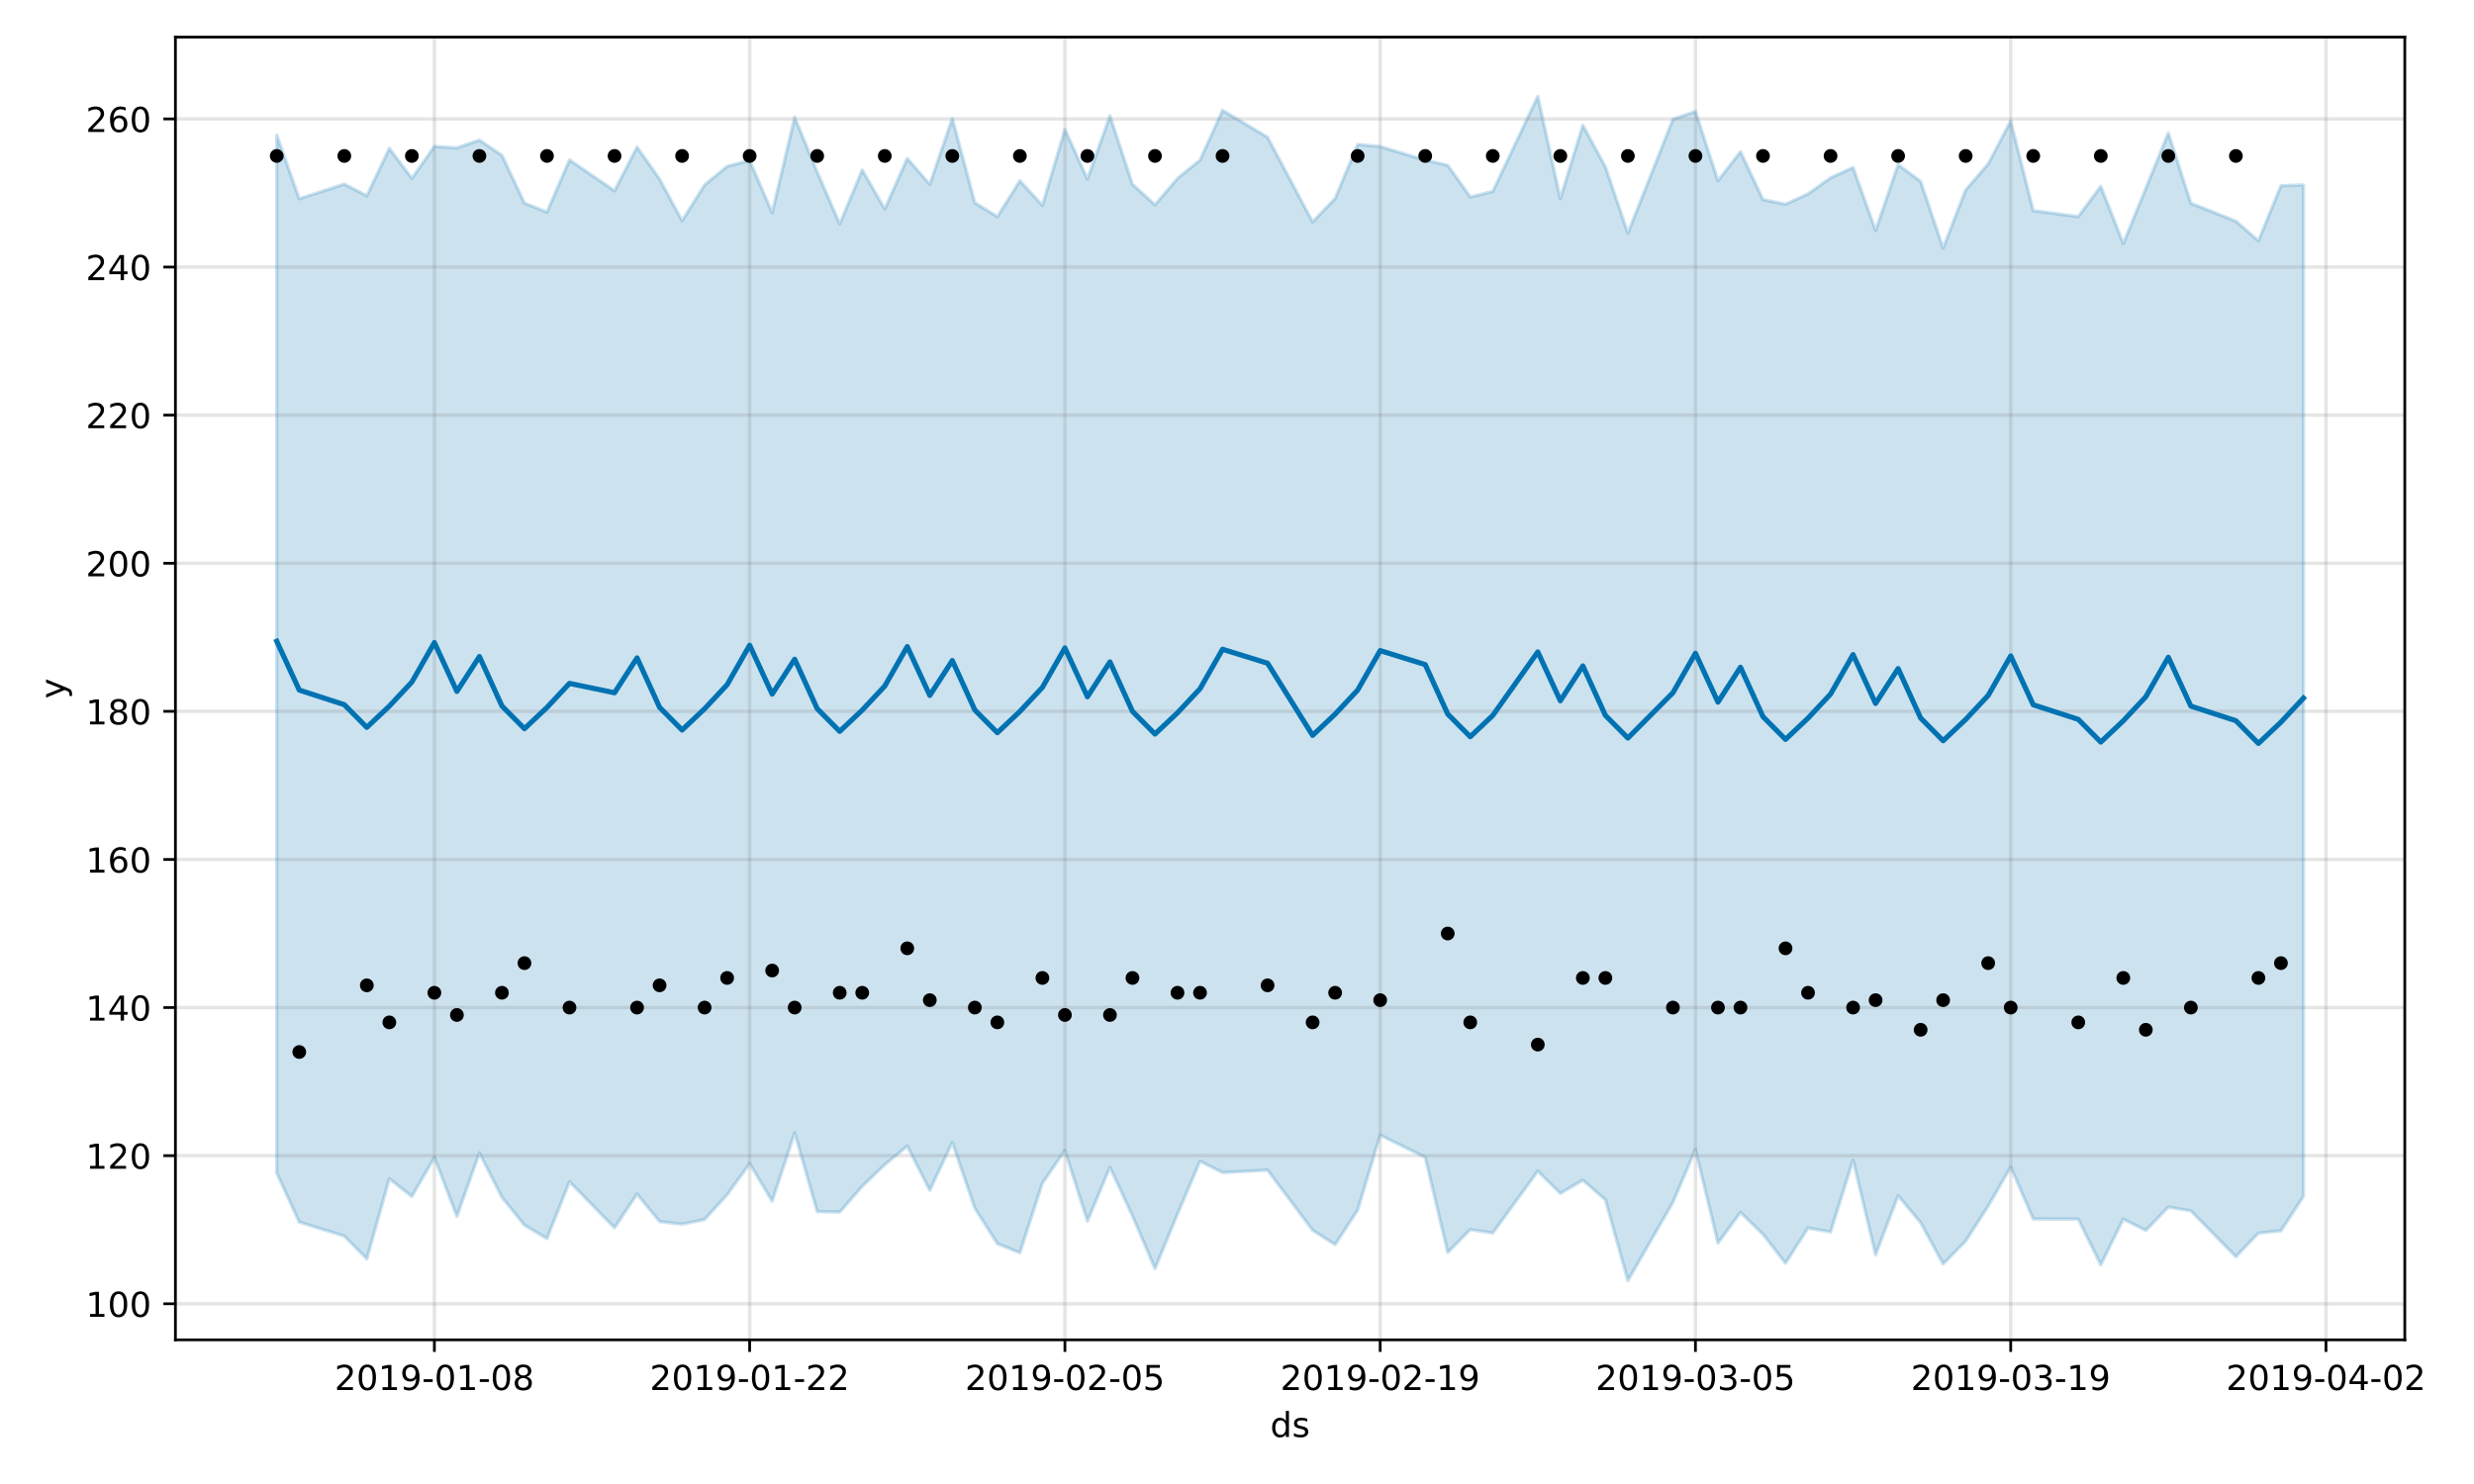 <?xml version="1.0" encoding="utf-8" standalone="no"?>
<!DOCTYPE svg PUBLIC "-//W3C//DTD SVG 1.1//EN"
  "http://www.w3.org/Graphics/SVG/1.1/DTD/svg11.dtd">
<!-- Created with matplotlib (https://matplotlib.org/) -->
<svg height="432pt" version="1.1" viewBox="0 0 720 432" width="720pt" xmlns="http://www.w3.org/2000/svg" xmlns:xlink="http://www.w3.org/1999/xlink">
 <defs>
  <style type="text/css">
*{stroke-linecap:butt;stroke-linejoin:round;}
  </style>
 </defs>
 <g id="figure_1">
  <g id="patch_1">
   <path d="M 0 432 
L 720 432 
L 720 0 
L 0 0 
z
" style="fill:#ffffff;"/>
  </g>
  <g id="axes_1">
   <g id="patch_2">
    <path d="M 51.05 390.04 
L 699.857 390.04 
L 699.857 10.8 
L 51.05 10.8 
z
" style="fill:#ffffff;"/>
   </g>
   <g id="PolyCollection_1">
    <defs>
     <path d="M 80.541 -392.677 
L 80.541 -90.523 
L 87.095 -76.234 
L 100.202 -72.169 
L 106.756 -65.533 
L 113.309 -88.845 
L 119.863 -83.702 
L 126.417 -95.043 
L 132.97 -77.908 
L 139.524 -96.37 
L 146.077 -83.457 
L 152.631 -75.366 
L 159.185 -71.438 
L 165.738 -88.004 
L 178.845 -74.573 
L 185.399 -84.407 
L 191.953 -76.399 
L 198.506 -75.62 
L 205.06 -77.005 
L 211.613 -84.208 
L 218.167 -93.267 
L 224.721 -82.348 
L 231.274 -102.21 
L 237.828 -79.298 
L 244.381 -79.146 
L 250.935 -86.657 
L 257.489 -92.959 
L 264.042 -98.365 
L 270.596 -85.497 
L 277.15 -99.421 
L 283.703 -80.294 
L 290.257 -69.95 
L 296.81 -67.299 
L 303.364 -87.553 
L 309.918 -97.097 
L 316.471 -76.518 
L 323.025 -92.188 
L 329.578 -78.034 
L 336.132 -62.701 
L 342.686 -78.557 
L 349.239 -93.97 
L 355.793 -90.666 
L 368.9 -91.362 
L 382.007 -73.866 
L 388.561 -69.697 
L 395.114 -79.731 
L 401.668 -101.567 
L 414.775 -95.101 
L 421.329 -67.398 
L 427.883 -74.049 
L 434.436 -73.069 
L 447.543 -91.07 
L 454.097 -84.591 
L 460.651 -88.44 
L 467.204 -82.743 
L 473.758 -59.198 
L 486.865 -81.993 
L 493.419 -97.382 
L 499.972 -70.122 
L 506.526 -79.064 
L 513.079 -72.69 
L 519.633 -64.263 
L 526.187 -74.511 
L 532.74 -73.368 
L 539.294 -94.297 
L 545.847 -66.719 
L 552.401 -83.921 
L 558.955 -76.077 
L 565.508 -64.039 
L 572.062 -70.706 
L 578.616 -80.909 
L 585.169 -92.271 
L 591.723 -77.144 
L 604.83 -77.108 
L 611.384 -63.804 
L 617.937 -77.102 
L 624.491 -73.815 
L 631.044 -80.614 
L 637.598 -79.526 
L 650.705 -66.162 
L 657.259 -73.03 
L 663.812 -73.707 
L 670.366 -83.724 
L 670.366 -378.162 
L 670.366 -378.162 
L 663.812 -377.93 
L 657.259 -361.873 
L 650.705 -367.618 
L 637.598 -372.836 
L 631.044 -393.292 
L 624.491 -377.162 
L 617.937 -361.101 
L 611.384 -377.753 
L 604.83 -368.943 
L 591.723 -370.683 
L 585.169 -396.779 
L 578.616 -384.266 
L 572.062 -376.714 
L 565.508 -359.781 
L 558.955 -379.185 
L 552.401 -384.052 
L 545.847 -364.933 
L 539.294 -383.223 
L 532.74 -380.237 
L 526.187 -375.553 
L 519.633 -372.562 
L 513.079 -373.896 
L 506.526 -387.809 
L 499.972 -379.394 
L 493.419 -399.548 
L 486.865 -397.267 
L 473.758 -364.146 
L 467.204 -383.465 
L 460.651 -395.53 
L 454.097 -374.165 
L 447.543 -403.962 
L 434.436 -376.268 
L 427.883 -374.668 
L 421.329 -383.894 
L 414.775 -385.379 
L 401.668 -389.344 
L 395.114 -389.943 
L 388.561 -374.223 
L 382.007 -367.394 
L 368.9 -392.041 
L 355.793 -399.882 
L 349.239 -385.381 
L 342.686 -380.068 
L 336.132 -372.381 
L 329.578 -378.363 
L 323.025 -398.273 
L 316.471 -379.858 
L 309.918 -394.307 
L 303.364 -372.204 
L 296.81 -379.369 
L 290.257 -368.908 
L 283.703 -372.981 
L 277.15 -397.532 
L 270.596 -378.317 
L 264.042 -385.882 
L 257.489 -371.165 
L 250.935 -382.51 
L 244.381 -366.828 
L 237.828 -381.95 
L 231.274 -397.887 
L 224.721 -370.087 
L 218.167 -385.283 
L 211.613 -383.563 
L 205.06 -378.178 
L 198.506 -367.733 
L 191.953 -379.863 
L 185.399 -389.2 
L 178.845 -376.462 
L 165.738 -385.434 
L 159.185 -370.269 
L 152.631 -372.868 
L 146.077 -386.798 
L 139.524 -391.203 
L 132.97 -388.955 
L 126.417 -389.387 
L 119.863 -380.045 
L 113.309 -388.813 
L 106.756 -375.022 
L 100.202 -378.41 
L 87.095 -374.142 
L 80.541 -392.677 
z
" id="m474755e137" style="stroke:#0072b2;stroke-opacity:0.2;"/>
    </defs>
    <g clip-path="url(#pa98d2c09a3)">
     <use style="fill:#0072b2;fill-opacity:0.2;stroke:#0072b2;stroke-opacity:0.2;" x="0" xlink:href="#m474755e137" y="432"/>
    </g>
   </g>
   <g id="matplotlib.axis_1">
    <g id="xtick_1">
     <g id="line2d_1">
      <path clip-path="url(#pa98d2c09a3)" d="M 126.417 390.04 
L 126.417 10.8 
" style="fill:none;stroke:#808080;stroke-linecap:square;stroke-opacity:0.2;"/>
     </g>
     <g id="line2d_2">
      <defs>
       <path d="M 0 0 
L 0 3.5 
" id="m2daabc56b7" style="stroke:#000000;stroke-width:0.8;"/>
      </defs>
      <g>
       <use style="stroke:#000000;stroke-width:0.8;" x="126.417" xlink:href="#m2daabc56b7" y="390.04"/>
      </g>
     </g>
     <g id="text_1">
      <!-- 2019-01-08 -->
      <defs>
       <path d="M 19.188 8.297 
L 53.609 8.297 
L 53.609 0 
L 7.328 0 
L 7.328 8.297 
Q 12.938 14.109 22.625 23.891 
Q 32.328 33.688 34.812 36.531 
Q 39.547 41.844 41.422 45.531 
Q 43.312 49.219 43.312 52.781 
Q 43.312 58.594 39.234 62.25 
Q 35.156 65.922 28.609 65.922 
Q 23.969 65.922 18.812 64.312 
Q 13.672 62.703 7.812 59.422 
L 7.812 69.391 
Q 13.766 71.781 18.938 73 
Q 24.125 74.219 28.422 74.219 
Q 39.75 74.219 46.484 68.547 
Q 53.219 62.891 53.219 53.422 
Q 53.219 48.922 51.531 44.891 
Q 49.859 40.875 45.406 35.406 
Q 44.188 33.984 37.641 27.219 
Q 31.109 20.453 19.188 8.297 
z
" id="DejaVuSans-50"/>
       <path d="M 31.781 66.406 
Q 24.172 66.406 20.328 58.906 
Q 16.5 51.422 16.5 36.375 
Q 16.5 21.391 20.328 13.891 
Q 24.172 6.391 31.781 6.391 
Q 39.453 6.391 43.281 13.891 
Q 47.125 21.391 47.125 36.375 
Q 47.125 51.422 43.281 58.906 
Q 39.453 66.406 31.781 66.406 
z
M 31.781 74.219 
Q 44.047 74.219 50.516 64.516 
Q 56.984 54.828 56.984 36.375 
Q 56.984 17.969 50.516 8.266 
Q 44.047 -1.422 31.781 -1.422 
Q 19.531 -1.422 13.062 8.266 
Q 6.594 17.969 6.594 36.375 
Q 6.594 54.828 13.062 64.516 
Q 19.531 74.219 31.781 74.219 
z
" id="DejaVuSans-48"/>
       <path d="M 12.406 8.297 
L 28.516 8.297 
L 28.516 63.922 
L 10.984 60.406 
L 10.984 69.391 
L 28.422 72.906 
L 38.281 72.906 
L 38.281 8.297 
L 54.391 8.297 
L 54.391 0 
L 12.406 0 
z
" id="DejaVuSans-49"/>
       <path d="M 10.984 1.516 
L 10.984 10.5 
Q 14.703 8.734 18.5 7.812 
Q 22.312 6.891 25.984 6.891 
Q 35.75 6.891 40.891 13.453 
Q 46.047 20.016 46.781 33.406 
Q 43.953 29.203 39.594 26.953 
Q 35.25 24.703 29.984 24.703 
Q 19.047 24.703 12.672 31.312 
Q 6.297 37.938 6.297 49.422 
Q 6.297 60.641 12.938 67.422 
Q 19.578 74.219 30.609 74.219 
Q 43.266 74.219 49.922 64.516 
Q 56.594 54.828 56.594 36.375 
Q 56.594 19.141 48.406 8.859 
Q 40.234 -1.422 26.422 -1.422 
Q 22.703 -1.422 18.891 -0.688 
Q 15.094 0.047 10.984 1.516 
z
M 30.609 32.422 
Q 37.25 32.422 41.125 36.953 
Q 45.016 41.5 45.016 49.422 
Q 45.016 57.281 41.125 61.844 
Q 37.25 66.406 30.609 66.406 
Q 23.969 66.406 20.094 61.844 
Q 16.219 57.281 16.219 49.422 
Q 16.219 41.5 20.094 36.953 
Q 23.969 32.422 30.609 32.422 
z
" id="DejaVuSans-57"/>
       <path d="M 4.891 31.391 
L 31.203 31.391 
L 31.203 23.391 
L 4.891 23.391 
z
" id="DejaVuSans-45"/>
       <path d="M 31.781 34.625 
Q 24.75 34.625 20.719 30.859 
Q 16.703 27.094 16.703 20.516 
Q 16.703 13.922 20.719 10.156 
Q 24.75 6.391 31.781 6.391 
Q 38.812 6.391 42.859 10.172 
Q 46.922 13.969 46.922 20.516 
Q 46.922 27.094 42.891 30.859 
Q 38.875 34.625 31.781 34.625 
z
M 21.922 38.812 
Q 15.578 40.375 12.031 44.719 
Q 8.5 49.078 8.5 55.328 
Q 8.5 64.062 14.719 69.141 
Q 20.953 74.219 31.781 74.219 
Q 42.672 74.219 48.875 69.141 
Q 55.078 64.062 55.078 55.328 
Q 55.078 49.078 51.531 44.719 
Q 48 40.375 41.703 38.812 
Q 48.828 37.156 52.797 32.312 
Q 56.781 27.484 56.781 20.516 
Q 56.781 9.906 50.312 4.234 
Q 43.844 -1.422 31.781 -1.422 
Q 19.734 -1.422 13.25 4.234 
Q 6.781 9.906 6.781 20.516 
Q 6.781 27.484 10.781 32.312 
Q 14.797 37.156 21.922 38.812 
z
M 18.312 54.391 
Q 18.312 48.734 21.844 45.562 
Q 25.391 42.391 31.781 42.391 
Q 38.141 42.391 41.719 45.562 
Q 45.312 48.734 45.312 54.391 
Q 45.312 60.062 41.719 63.234 
Q 38.141 66.406 31.781 66.406 
Q 25.391 66.406 21.844 63.234 
Q 18.312 60.062 18.312 54.391 
z
" id="DejaVuSans-56"/>
      </defs>
      <g transform="translate(97.359 404.638)scale(0.1 -0.1)">
       <use xlink:href="#DejaVuSans-50"/>
       <use x="63.623" xlink:href="#DejaVuSans-48"/>
       <use x="127.246" xlink:href="#DejaVuSans-49"/>
       <use x="190.869" xlink:href="#DejaVuSans-57"/>
       <use x="254.492" xlink:href="#DejaVuSans-45"/>
       <use x="290.576" xlink:href="#DejaVuSans-48"/>
       <use x="354.199" xlink:href="#DejaVuSans-49"/>
       <use x="417.822" xlink:href="#DejaVuSans-45"/>
       <use x="453.906" xlink:href="#DejaVuSans-48"/>
       <use x="517.529" xlink:href="#DejaVuSans-56"/>
      </g>
     </g>
    </g>
    <g id="xtick_2">
     <g id="line2d_3">
      <path clip-path="url(#pa98d2c09a3)" d="M 218.167 390.04 
L 218.167 10.8 
" style="fill:none;stroke:#808080;stroke-linecap:square;stroke-opacity:0.2;"/>
     </g>
     <g id="line2d_4">
      <g>
       <use style="stroke:#000000;stroke-width:0.8;" x="218.167" xlink:href="#m2daabc56b7" y="390.04"/>
      </g>
     </g>
     <g id="text_2">
      <!-- 2019-01-22 -->
      <g transform="translate(189.109 404.638)scale(0.1 -0.1)">
       <use xlink:href="#DejaVuSans-50"/>
       <use x="63.623" xlink:href="#DejaVuSans-48"/>
       <use x="127.246" xlink:href="#DejaVuSans-49"/>
       <use x="190.869" xlink:href="#DejaVuSans-57"/>
       <use x="254.492" xlink:href="#DejaVuSans-45"/>
       <use x="290.576" xlink:href="#DejaVuSans-48"/>
       <use x="354.199" xlink:href="#DejaVuSans-49"/>
       <use x="417.822" xlink:href="#DejaVuSans-45"/>
       <use x="453.906" xlink:href="#DejaVuSans-50"/>
       <use x="517.529" xlink:href="#DejaVuSans-50"/>
      </g>
     </g>
    </g>
    <g id="xtick_3">
     <g id="line2d_5">
      <path clip-path="url(#pa98d2c09a3)" d="M 309.918 390.04 
L 309.918 10.8 
" style="fill:none;stroke:#808080;stroke-linecap:square;stroke-opacity:0.2;"/>
     </g>
     <g id="line2d_6">
      <g>
       <use style="stroke:#000000;stroke-width:0.8;" x="309.918" xlink:href="#m2daabc56b7" y="390.04"/>
      </g>
     </g>
     <g id="text_3">
      <!-- 2019-02-05 -->
      <defs>
       <path d="M 10.797 72.906 
L 49.516 72.906 
L 49.516 64.594 
L 19.828 64.594 
L 19.828 46.734 
Q 21.969 47.469 24.109 47.828 
Q 26.266 48.188 28.422 48.188 
Q 40.625 48.188 47.75 41.5 
Q 54.891 34.812 54.891 23.391 
Q 54.891 11.625 47.562 5.094 
Q 40.234 -1.422 26.906 -1.422 
Q 22.312 -1.422 17.547 -0.641 
Q 12.797 0.141 7.719 1.703 
L 7.719 11.625 
Q 12.109 9.234 16.797 8.062 
Q 21.484 6.891 26.703 6.891 
Q 35.156 6.891 40.078 11.328 
Q 45.016 15.766 45.016 23.391 
Q 45.016 31 40.078 35.438 
Q 35.156 39.891 26.703 39.891 
Q 22.75 39.891 18.812 39.016 
Q 14.891 38.141 10.797 36.281 
z
" id="DejaVuSans-53"/>
      </defs>
      <g transform="translate(280.86 404.638)scale(0.1 -0.1)">
       <use xlink:href="#DejaVuSans-50"/>
       <use x="63.623" xlink:href="#DejaVuSans-48"/>
       <use x="127.246" xlink:href="#DejaVuSans-49"/>
       <use x="190.869" xlink:href="#DejaVuSans-57"/>
       <use x="254.492" xlink:href="#DejaVuSans-45"/>
       <use x="290.576" xlink:href="#DejaVuSans-48"/>
       <use x="354.199" xlink:href="#DejaVuSans-50"/>
       <use x="417.822" xlink:href="#DejaVuSans-45"/>
       <use x="453.906" xlink:href="#DejaVuSans-48"/>
       <use x="517.529" xlink:href="#DejaVuSans-53"/>
      </g>
     </g>
    </g>
    <g id="xtick_4">
     <g id="line2d_7">
      <path clip-path="url(#pa98d2c09a3)" d="M 401.668 390.04 
L 401.668 10.8 
" style="fill:none;stroke:#808080;stroke-linecap:square;stroke-opacity:0.2;"/>
     </g>
     <g id="line2d_8">
      <g>
       <use style="stroke:#000000;stroke-width:0.8;" x="401.668" xlink:href="#m2daabc56b7" y="390.04"/>
      </g>
     </g>
     <g id="text_4">
      <!-- 2019-02-19 -->
      <g transform="translate(372.61 404.638)scale(0.1 -0.1)">
       <use xlink:href="#DejaVuSans-50"/>
       <use x="63.623" xlink:href="#DejaVuSans-48"/>
       <use x="127.246" xlink:href="#DejaVuSans-49"/>
       <use x="190.869" xlink:href="#DejaVuSans-57"/>
       <use x="254.492" xlink:href="#DejaVuSans-45"/>
       <use x="290.576" xlink:href="#DejaVuSans-48"/>
       <use x="354.199" xlink:href="#DejaVuSans-50"/>
       <use x="417.822" xlink:href="#DejaVuSans-45"/>
       <use x="453.906" xlink:href="#DejaVuSans-49"/>
       <use x="517.529" xlink:href="#DejaVuSans-57"/>
      </g>
     </g>
    </g>
    <g id="xtick_5">
     <g id="line2d_9">
      <path clip-path="url(#pa98d2c09a3)" d="M 493.419 390.04 
L 493.419 10.8 
" style="fill:none;stroke:#808080;stroke-linecap:square;stroke-opacity:0.2;"/>
     </g>
     <g id="line2d_10">
      <g>
       <use style="stroke:#000000;stroke-width:0.8;" x="493.419" xlink:href="#m2daabc56b7" y="390.04"/>
      </g>
     </g>
     <g id="text_5">
      <!-- 2019-03-05 -->
      <defs>
       <path d="M 40.578 39.312 
Q 47.656 37.797 51.625 33 
Q 55.609 28.219 55.609 21.188 
Q 55.609 10.406 48.188 4.484 
Q 40.766 -1.422 27.094 -1.422 
Q 22.516 -1.422 17.656 -0.516 
Q 12.797 0.391 7.625 2.203 
L 7.625 11.719 
Q 11.719 9.328 16.594 8.109 
Q 21.484 6.891 26.812 6.891 
Q 36.078 6.891 40.938 10.547 
Q 45.797 14.203 45.797 21.188 
Q 45.797 27.641 41.281 31.266 
Q 36.766 34.906 28.719 34.906 
L 20.219 34.906 
L 20.219 43.016 
L 29.109 43.016 
Q 36.375 43.016 40.234 45.922 
Q 44.094 48.828 44.094 54.297 
Q 44.094 59.906 40.109 62.906 
Q 36.141 65.922 28.719 65.922 
Q 24.656 65.922 20.016 65.031 
Q 15.375 64.156 9.812 62.312 
L 9.812 71.094 
Q 15.438 72.656 20.344 73.438 
Q 25.25 74.219 29.594 74.219 
Q 40.828 74.219 47.359 69.109 
Q 53.906 64.016 53.906 55.328 
Q 53.906 49.266 50.438 45.094 
Q 46.969 40.922 40.578 39.312 
z
" id="DejaVuSans-51"/>
      </defs>
      <g transform="translate(464.361 404.638)scale(0.1 -0.1)">
       <use xlink:href="#DejaVuSans-50"/>
       <use x="63.623" xlink:href="#DejaVuSans-48"/>
       <use x="127.246" xlink:href="#DejaVuSans-49"/>
       <use x="190.869" xlink:href="#DejaVuSans-57"/>
       <use x="254.492" xlink:href="#DejaVuSans-45"/>
       <use x="290.576" xlink:href="#DejaVuSans-48"/>
       <use x="354.199" xlink:href="#DejaVuSans-51"/>
       <use x="417.822" xlink:href="#DejaVuSans-45"/>
       <use x="453.906" xlink:href="#DejaVuSans-48"/>
       <use x="517.529" xlink:href="#DejaVuSans-53"/>
      </g>
     </g>
    </g>
    <g id="xtick_6">
     <g id="line2d_11">
      <path clip-path="url(#pa98d2c09a3)" d="M 585.169 390.04 
L 585.169 10.8 
" style="fill:none;stroke:#808080;stroke-linecap:square;stroke-opacity:0.2;"/>
     </g>
     <g id="line2d_12">
      <g>
       <use style="stroke:#000000;stroke-width:0.8;" x="585.169" xlink:href="#m2daabc56b7" y="390.04"/>
      </g>
     </g>
     <g id="text_6">
      <!-- 2019-03-19 -->
      <g transform="translate(556.111 404.638)scale(0.1 -0.1)">
       <use xlink:href="#DejaVuSans-50"/>
       <use x="63.623" xlink:href="#DejaVuSans-48"/>
       <use x="127.246" xlink:href="#DejaVuSans-49"/>
       <use x="190.869" xlink:href="#DejaVuSans-57"/>
       <use x="254.492" xlink:href="#DejaVuSans-45"/>
       <use x="290.576" xlink:href="#DejaVuSans-48"/>
       <use x="354.199" xlink:href="#DejaVuSans-51"/>
       <use x="417.822" xlink:href="#DejaVuSans-45"/>
       <use x="453.906" xlink:href="#DejaVuSans-49"/>
       <use x="517.529" xlink:href="#DejaVuSans-57"/>
      </g>
     </g>
    </g>
    <g id="xtick_7">
     <g id="line2d_13">
      <path clip-path="url(#pa98d2c09a3)" d="M 676.92 390.04 
L 676.92 10.8 
" style="fill:none;stroke:#808080;stroke-linecap:square;stroke-opacity:0.2;"/>
     </g>
     <g id="line2d_14">
      <g>
       <use style="stroke:#000000;stroke-width:0.8;" x="676.92" xlink:href="#m2daabc56b7" y="390.04"/>
      </g>
     </g>
     <g id="text_7">
      <!-- 2019-04-02 -->
      <defs>
       <path d="M 37.797 64.312 
L 12.891 25.391 
L 37.797 25.391 
z
M 35.203 72.906 
L 47.609 72.906 
L 47.609 25.391 
L 58.016 25.391 
L 58.016 17.188 
L 47.609 17.188 
L 47.609 0 
L 37.797 0 
L 37.797 17.188 
L 4.891 17.188 
L 4.891 26.703 
z
" id="DejaVuSans-52"/>
      </defs>
      <g transform="translate(647.862 404.638)scale(0.1 -0.1)">
       <use xlink:href="#DejaVuSans-50"/>
       <use x="63.623" xlink:href="#DejaVuSans-48"/>
       <use x="127.246" xlink:href="#DejaVuSans-49"/>
       <use x="190.869" xlink:href="#DejaVuSans-57"/>
       <use x="254.492" xlink:href="#DejaVuSans-45"/>
       <use x="290.576" xlink:href="#DejaVuSans-48"/>
       <use x="354.199" xlink:href="#DejaVuSans-52"/>
       <use x="417.822" xlink:href="#DejaVuSans-45"/>
       <use x="453.906" xlink:href="#DejaVuSans-48"/>
       <use x="517.529" xlink:href="#DejaVuSans-50"/>
      </g>
     </g>
    </g>
    <g id="text_8">
     <!-- ds -->
     <defs>
      <path d="M 45.406 46.391 
L 45.406 75.984 
L 54.391 75.984 
L 54.391 0 
L 45.406 0 
L 45.406 8.203 
Q 42.578 3.328 38.25 0.953 
Q 33.938 -1.422 27.875 -1.422 
Q 17.969 -1.422 11.734 6.484 
Q 5.516 14.406 5.516 27.297 
Q 5.516 40.188 11.734 48.094 
Q 17.969 56 27.875 56 
Q 33.938 56 38.25 53.625 
Q 42.578 51.266 45.406 46.391 
z
M 14.797 27.297 
Q 14.797 17.391 18.875 11.75 
Q 22.953 6.109 30.078 6.109 
Q 37.203 6.109 41.297 11.75 
Q 45.406 17.391 45.406 27.297 
Q 45.406 37.203 41.297 42.844 
Q 37.203 48.484 30.078 48.484 
Q 22.953 48.484 18.875 42.844 
Q 14.797 37.203 14.797 27.297 
z
" id="DejaVuSans-100"/>
      <path d="M 44.281 53.078 
L 44.281 44.578 
Q 40.484 46.531 36.375 47.5 
Q 32.281 48.484 27.875 48.484 
Q 21.188 48.484 17.844 46.438 
Q 14.5 44.391 14.5 40.281 
Q 14.5 37.156 16.891 35.375 
Q 19.281 33.594 26.516 31.984 
L 29.594 31.297 
Q 39.156 29.25 43.188 25.516 
Q 47.219 21.781 47.219 15.094 
Q 47.219 7.469 41.188 3.016 
Q 35.156 -1.422 24.609 -1.422 
Q 20.219 -1.422 15.453 -0.562 
Q 10.688 0.297 5.422 2 
L 5.422 11.281 
Q 10.406 8.688 15.234 7.391 
Q 20.062 6.109 24.812 6.109 
Q 31.156 6.109 34.562 8.281 
Q 37.984 10.453 37.984 14.406 
Q 37.984 18.062 35.516 20.016 
Q 33.062 21.969 24.703 23.781 
L 21.578 24.516 
Q 13.234 26.266 9.516 29.906 
Q 5.812 33.547 5.812 39.891 
Q 5.812 47.609 11.281 51.797 
Q 16.75 56 26.812 56 
Q 31.781 56 36.172 55.266 
Q 40.578 54.547 44.281 53.078 
z
" id="DejaVuSans-115"/>
     </defs>
     <g transform="translate(369.675 418.317)scale(0.1 -0.1)">
      <use xlink:href="#DejaVuSans-100"/>
      <use x="63.477" xlink:href="#DejaVuSans-115"/>
     </g>
    </g>
   </g>
   <g id="matplotlib.axis_2">
    <g id="ytick_1">
     <g id="line2d_15">
      <path clip-path="url(#pa98d2c09a3)" d="M 51.05 379.538 
L 699.857 379.538 
" style="fill:none;stroke:#808080;stroke-linecap:square;stroke-opacity:0.2;"/>
     </g>
     <g id="line2d_16">
      <defs>
       <path d="M 0 0 
L -3.5 0 
" id="mb75bb38db1" style="stroke:#000000;stroke-width:0.8;"/>
      </defs>
      <g>
       <use style="stroke:#000000;stroke-width:0.8;" x="51.05" xlink:href="#mb75bb38db1" y="379.538"/>
      </g>
     </g>
     <g id="text_9">
      <!-- 100 -->
      <g transform="translate(24.962 383.337)scale(0.1 -0.1)">
       <use xlink:href="#DejaVuSans-49"/>
       <use x="63.623" xlink:href="#DejaVuSans-48"/>
       <use x="127.246" xlink:href="#DejaVuSans-48"/>
      </g>
     </g>
    </g>
    <g id="ytick_2">
     <g id="line2d_17">
      <path clip-path="url(#pa98d2c09a3)" d="M 51.05 336.423 
L 699.857 336.423 
" style="fill:none;stroke:#808080;stroke-linecap:square;stroke-opacity:0.2;"/>
     </g>
     <g id="line2d_18">
      <g>
       <use style="stroke:#000000;stroke-width:0.8;" x="51.05" xlink:href="#mb75bb38db1" y="336.423"/>
      </g>
     </g>
     <g id="text_10">
      <!-- 120 -->
      <g transform="translate(24.962 340.222)scale(0.1 -0.1)">
       <use xlink:href="#DejaVuSans-49"/>
       <use x="63.623" xlink:href="#DejaVuSans-50"/>
       <use x="127.246" xlink:href="#DejaVuSans-48"/>
      </g>
     </g>
    </g>
    <g id="ytick_3">
     <g id="line2d_19">
      <path clip-path="url(#pa98d2c09a3)" d="M 51.05 293.308 
L 699.857 293.308 
" style="fill:none;stroke:#808080;stroke-linecap:square;stroke-opacity:0.2;"/>
     </g>
     <g id="line2d_20">
      <g>
       <use style="stroke:#000000;stroke-width:0.8;" x="51.05" xlink:href="#mb75bb38db1" y="293.308"/>
      </g>
     </g>
     <g id="text_11">
      <!-- 140 -->
      <g transform="translate(24.962 297.107)scale(0.1 -0.1)">
       <use xlink:href="#DejaVuSans-49"/>
       <use x="63.623" xlink:href="#DejaVuSans-52"/>
       <use x="127.246" xlink:href="#DejaVuSans-48"/>
      </g>
     </g>
    </g>
    <g id="ytick_4">
     <g id="line2d_21">
      <path clip-path="url(#pa98d2c09a3)" d="M 51.05 250.193 
L 699.857 250.193 
" style="fill:none;stroke:#808080;stroke-linecap:square;stroke-opacity:0.2;"/>
     </g>
     <g id="line2d_22">
      <g>
       <use style="stroke:#000000;stroke-width:0.8;" x="51.05" xlink:href="#mb75bb38db1" y="250.193"/>
      </g>
     </g>
     <g id="text_12">
      <!-- 160 -->
      <defs>
       <path d="M 33.016 40.375 
Q 26.375 40.375 22.484 35.828 
Q 18.609 31.297 18.609 23.391 
Q 18.609 15.531 22.484 10.953 
Q 26.375 6.391 33.016 6.391 
Q 39.656 6.391 43.531 10.953 
Q 47.406 15.531 47.406 23.391 
Q 47.406 31.297 43.531 35.828 
Q 39.656 40.375 33.016 40.375 
z
M 52.594 71.297 
L 52.594 62.312 
Q 48.875 64.062 45.094 64.984 
Q 41.312 65.922 37.594 65.922 
Q 27.828 65.922 22.672 59.328 
Q 17.531 52.734 16.797 39.406 
Q 19.672 43.656 24.016 45.922 
Q 28.375 48.188 33.594 48.188 
Q 44.578 48.188 50.953 41.516 
Q 57.328 34.859 57.328 23.391 
Q 57.328 12.156 50.688 5.359 
Q 44.047 -1.422 33.016 -1.422 
Q 20.359 -1.422 13.672 8.266 
Q 6.984 17.969 6.984 36.375 
Q 6.984 53.656 15.188 63.938 
Q 23.391 74.219 37.203 74.219 
Q 40.922 74.219 44.703 73.484 
Q 48.484 72.75 52.594 71.297 
z
" id="DejaVuSans-54"/>
      </defs>
      <g transform="translate(24.962 253.993)scale(0.1 -0.1)">
       <use xlink:href="#DejaVuSans-49"/>
       <use x="63.623" xlink:href="#DejaVuSans-54"/>
       <use x="127.246" xlink:href="#DejaVuSans-48"/>
      </g>
     </g>
    </g>
    <g id="ytick_5">
     <g id="line2d_23">
      <path clip-path="url(#pa98d2c09a3)" d="M 51.05 207.079 
L 699.857 207.079 
" style="fill:none;stroke:#808080;stroke-linecap:square;stroke-opacity:0.2;"/>
     </g>
     <g id="line2d_24">
      <g>
       <use style="stroke:#000000;stroke-width:0.8;" x="51.05" xlink:href="#mb75bb38db1" y="207.079"/>
      </g>
     </g>
     <g id="text_13">
      <!-- 180 -->
      <g transform="translate(24.962 210.878)scale(0.1 -0.1)">
       <use xlink:href="#DejaVuSans-49"/>
       <use x="63.623" xlink:href="#DejaVuSans-56"/>
       <use x="127.246" xlink:href="#DejaVuSans-48"/>
      </g>
     </g>
    </g>
    <g id="ytick_6">
     <g id="line2d_25">
      <path clip-path="url(#pa98d2c09a3)" d="M 51.05 163.964 
L 699.857 163.964 
" style="fill:none;stroke:#808080;stroke-linecap:square;stroke-opacity:0.2;"/>
     </g>
     <g id="line2d_26">
      <g>
       <use style="stroke:#000000;stroke-width:0.8;" x="51.05" xlink:href="#mb75bb38db1" y="163.964"/>
      </g>
     </g>
     <g id="text_14">
      <!-- 200 -->
      <g transform="translate(24.962 167.763)scale(0.1 -0.1)">
       <use xlink:href="#DejaVuSans-50"/>
       <use x="63.623" xlink:href="#DejaVuSans-48"/>
       <use x="127.246" xlink:href="#DejaVuSans-48"/>
      </g>
     </g>
    </g>
    <g id="ytick_7">
     <g id="line2d_27">
      <path clip-path="url(#pa98d2c09a3)" d="M 51.05 120.849 
L 699.857 120.849 
" style="fill:none;stroke:#808080;stroke-linecap:square;stroke-opacity:0.2;"/>
     </g>
     <g id="line2d_28">
      <g>
       <use style="stroke:#000000;stroke-width:0.8;" x="51.05" xlink:href="#mb75bb38db1" y="120.849"/>
      </g>
     </g>
     <g id="text_15">
      <!-- 220 -->
      <g transform="translate(24.962 124.648)scale(0.1 -0.1)">
       <use xlink:href="#DejaVuSans-50"/>
       <use x="63.623" xlink:href="#DejaVuSans-50"/>
       <use x="127.246" xlink:href="#DejaVuSans-48"/>
      </g>
     </g>
    </g>
    <g id="ytick_8">
     <g id="line2d_29">
      <path clip-path="url(#pa98d2c09a3)" d="M 51.05 77.734 
L 699.857 77.734 
" style="fill:none;stroke:#808080;stroke-linecap:square;stroke-opacity:0.2;"/>
     </g>
     <g id="line2d_30">
      <g>
       <use style="stroke:#000000;stroke-width:0.8;" x="51.05" xlink:href="#mb75bb38db1" y="77.734"/>
      </g>
     </g>
     <g id="text_16">
      <!-- 240 -->
      <g transform="translate(24.962 81.533)scale(0.1 -0.1)">
       <use xlink:href="#DejaVuSans-50"/>
       <use x="63.623" xlink:href="#DejaVuSans-52"/>
       <use x="127.246" xlink:href="#DejaVuSans-48"/>
      </g>
     </g>
    </g>
    <g id="ytick_9">
     <g id="line2d_31">
      <path clip-path="url(#pa98d2c09a3)" d="M 51.05 34.619 
L 699.857 34.619 
" style="fill:none;stroke:#808080;stroke-linecap:square;stroke-opacity:0.2;"/>
     </g>
     <g id="line2d_32">
      <g>
       <use style="stroke:#000000;stroke-width:0.8;" x="51.05" xlink:href="#mb75bb38db1" y="34.619"/>
      </g>
     </g>
     <g id="text_17">
      <!-- 260 -->
      <g transform="translate(24.962 38.419)scale(0.1 -0.1)">
       <use xlink:href="#DejaVuSans-50"/>
       <use x="63.623" xlink:href="#DejaVuSans-54"/>
       <use x="127.246" xlink:href="#DejaVuSans-48"/>
      </g>
     </g>
    </g>
    <g id="text_18">
     <!-- y -->
     <defs>
      <path d="M 32.172 -5.078 
Q 28.375 -14.844 24.75 -17.812 
Q 21.141 -20.797 15.094 -20.797 
L 7.906 -20.797 
L 7.906 -13.281 
L 13.188 -13.281 
Q 16.891 -13.281 18.938 -11.516 
Q 21 -9.766 23.484 -3.219 
L 25.094 0.875 
L 2.984 54.688 
L 12.5 54.688 
L 29.594 11.922 
L 46.688 54.688 
L 56.203 54.688 
z
" id="DejaVuSans-121"/>
     </defs>
     <g transform="translate(18.883 203.379)rotate(-90)scale(0.1 -0.1)">
      <use xlink:href="#DejaVuSans-121"/>
     </g>
    </g>
   </g>
   <g id="line2d_33">
    <defs>
     <path d="M 0 1.5 
C 0.398 1.5 0.779 1.342 1.061 1.061 
C 1.342 0.779 1.5 0.398 1.5 0 
C 1.5 -0.398 1.342 -0.779 1.061 -1.061 
C 0.779 -1.342 0.398 -1.5 0 -1.5 
C -0.398 -1.5 -0.779 -1.342 -1.061 -1.061 
C -1.342 -0.779 -1.5 -0.398 -1.5 0 
C -1.5 0.398 -1.342 0.779 -1.061 1.061 
C -0.779 1.342 -0.398 1.5 0 1.5 
z
" id="m1612219739" style="stroke:#000000;"/>
    </defs>
    <g clip-path="url(#pa98d2c09a3)">
     <use style="stroke:#000000;" x="80.541" xlink:href="#m1612219739" y="45.398"/>
     <use style="stroke:#000000;" x="87.095" xlink:href="#m1612219739" y="306.243"/>
     <use style="stroke:#000000;" x="100.202" xlink:href="#m1612219739" y="45.398"/>
     <use style="stroke:#000000;" x="106.756" xlink:href="#m1612219739" y="286.841"/>
     <use style="stroke:#000000;" x="113.309" xlink:href="#m1612219739" y="297.62"/>
     <use style="stroke:#000000;" x="119.863" xlink:href="#m1612219739" y="45.398"/>
     <use style="stroke:#000000;" x="126.417" xlink:href="#m1612219739" y="288.997"/>
     <use style="stroke:#000000;" x="132.97" xlink:href="#m1612219739" y="295.464"/>
     <use style="stroke:#000000;" x="139.524" xlink:href="#m1612219739" y="45.398"/>
     <use style="stroke:#000000;" x="146.077" xlink:href="#m1612219739" y="288.997"/>
     <use style="stroke:#000000;" x="152.631" xlink:href="#m1612219739" y="280.374"/>
     <use style="stroke:#000000;" x="159.185" xlink:href="#m1612219739" y="45.398"/>
     <use style="stroke:#000000;" x="165.738" xlink:href="#m1612219739" y="293.308"/>
     <use style="stroke:#000000;" x="178.845" xlink:href="#m1612219739" y="45.398"/>
     <use style="stroke:#000000;" x="185.399" xlink:href="#m1612219739" y="293.308"/>
     <use style="stroke:#000000;" x="191.953" xlink:href="#m1612219739" y="286.841"/>
     <use style="stroke:#000000;" x="198.506" xlink:href="#m1612219739" y="45.398"/>
     <use style="stroke:#000000;" x="205.06" xlink:href="#m1612219739" y="293.308"/>
     <use style="stroke:#000000;" x="211.613" xlink:href="#m1612219739" y="284.685"/>
     <use style="stroke:#000000;" x="218.167" xlink:href="#m1612219739" y="45.398"/>
     <use style="stroke:#000000;" x="224.721" xlink:href="#m1612219739" y="282.529"/>
     <use style="stroke:#000000;" x="231.274" xlink:href="#m1612219739" y="293.308"/>
     <use style="stroke:#000000;" x="237.828" xlink:href="#m1612219739" y="45.398"/>
     <use style="stroke:#000000;" x="244.381" xlink:href="#m1612219739" y="288.997"/>
     <use style="stroke:#000000;" x="250.935" xlink:href="#m1612219739" y="288.997"/>
     <use style="stroke:#000000;" x="257.489" xlink:href="#m1612219739" y="45.398"/>
     <use style="stroke:#000000;" x="264.042" xlink:href="#m1612219739" y="276.062"/>
     <use style="stroke:#000000;" x="270.596" xlink:href="#m1612219739" y="291.152"/>
     <use style="stroke:#000000;" x="277.15" xlink:href="#m1612219739" y="45.398"/>
     <use style="stroke:#000000;" x="283.703" xlink:href="#m1612219739" y="293.308"/>
     <use style="stroke:#000000;" x="290.257" xlink:href="#m1612219739" y="297.62"/>
     <use style="stroke:#000000;" x="296.81" xlink:href="#m1612219739" y="45.398"/>
     <use style="stroke:#000000;" x="303.364" xlink:href="#m1612219739" y="284.685"/>
     <use style="stroke:#000000;" x="309.918" xlink:href="#m1612219739" y="295.464"/>
     <use style="stroke:#000000;" x="316.471" xlink:href="#m1612219739" y="45.398"/>
     <use style="stroke:#000000;" x="323.025" xlink:href="#m1612219739" y="295.464"/>
     <use style="stroke:#000000;" x="329.578" xlink:href="#m1612219739" y="284.685"/>
     <use style="stroke:#000000;" x="336.132" xlink:href="#m1612219739" y="45.398"/>
     <use style="stroke:#000000;" x="342.686" xlink:href="#m1612219739" y="288.997"/>
     <use style="stroke:#000000;" x="349.239" xlink:href="#m1612219739" y="288.997"/>
     <use style="stroke:#000000;" x="355.793" xlink:href="#m1612219739" y="45.398"/>
     <use style="stroke:#000000;" x="368.9" xlink:href="#m1612219739" y="286.841"/>
     <use style="stroke:#000000;" x="382.007" xlink:href="#m1612219739" y="297.62"/>
     <use style="stroke:#000000;" x="388.561" xlink:href="#m1612219739" y="288.997"/>
     <use style="stroke:#000000;" x="395.114" xlink:href="#m1612219739" y="45.398"/>
     <use style="stroke:#000000;" x="401.668" xlink:href="#m1612219739" y="291.152"/>
     <use style="stroke:#000000;" x="414.775" xlink:href="#m1612219739" y="45.398"/>
     <use style="stroke:#000000;" x="421.329" xlink:href="#m1612219739" y="271.751"/>
     <use style="stroke:#000000;" x="427.883" xlink:href="#m1612219739" y="297.62"/>
     <use style="stroke:#000000;" x="434.436" xlink:href="#m1612219739" y="45.398"/>
     <use style="stroke:#000000;" x="447.543" xlink:href="#m1612219739" y="304.087"/>
     <use style="stroke:#000000;" x="454.097" xlink:href="#m1612219739" y="45.398"/>
     <use style="stroke:#000000;" x="460.651" xlink:href="#m1612219739" y="284.685"/>
     <use style="stroke:#000000;" x="467.204" xlink:href="#m1612219739" y="284.685"/>
     <use style="stroke:#000000;" x="473.758" xlink:href="#m1612219739" y="45.398"/>
     <use style="stroke:#000000;" x="486.865" xlink:href="#m1612219739" y="293.308"/>
     <use style="stroke:#000000;" x="493.419" xlink:href="#m1612219739" y="45.398"/>
     <use style="stroke:#000000;" x="499.972" xlink:href="#m1612219739" y="293.308"/>
     <use style="stroke:#000000;" x="506.526" xlink:href="#m1612219739" y="293.308"/>
     <use style="stroke:#000000;" x="513.079" xlink:href="#m1612219739" y="45.398"/>
     <use style="stroke:#000000;" x="519.633" xlink:href="#m1612219739" y="276.062"/>
     <use style="stroke:#000000;" x="526.187" xlink:href="#m1612219739" y="288.997"/>
     <use style="stroke:#000000;" x="532.74" xlink:href="#m1612219739" y="45.398"/>
     <use style="stroke:#000000;" x="539.294" xlink:href="#m1612219739" y="293.308"/>
     <use style="stroke:#000000;" x="545.847" xlink:href="#m1612219739" y="291.152"/>
     <use style="stroke:#000000;" x="552.401" xlink:href="#m1612219739" y="45.398"/>
     <use style="stroke:#000000;" x="558.955" xlink:href="#m1612219739" y="299.775"/>
     <use style="stroke:#000000;" x="565.508" xlink:href="#m1612219739" y="291.152"/>
     <use style="stroke:#000000;" x="572.062" xlink:href="#m1612219739" y="45.398"/>
     <use style="stroke:#000000;" x="578.616" xlink:href="#m1612219739" y="280.374"/>
     <use style="stroke:#000000;" x="585.169" xlink:href="#m1612219739" y="293.308"/>
     <use style="stroke:#000000;" x="591.723" xlink:href="#m1612219739" y="45.398"/>
     <use style="stroke:#000000;" x="604.83" xlink:href="#m1612219739" y="297.62"/>
     <use style="stroke:#000000;" x="611.384" xlink:href="#m1612219739" y="45.398"/>
     <use style="stroke:#000000;" x="617.937" xlink:href="#m1612219739" y="284.685"/>
     <use style="stroke:#000000;" x="624.491" xlink:href="#m1612219739" y="299.775"/>
     <use style="stroke:#000000;" x="631.044" xlink:href="#m1612219739" y="45.398"/>
     <use style="stroke:#000000;" x="637.598" xlink:href="#m1612219739" y="293.308"/>
     <use style="stroke:#000000;" x="650.705" xlink:href="#m1612219739" y="45.398"/>
     <use style="stroke:#000000;" x="657.259" xlink:href="#m1612219739" y="284.685"/>
     <use style="stroke:#000000;" x="663.812" xlink:href="#m1612219739" y="280.374"/>
    </g>
   </g>
   <g id="line2d_34">
    <path clip-path="url(#pa98d2c09a3)" d="M 80.541 186.669 
L 87.095 200.888 
L 100.202 205.129 
L 106.756 211.736 
L 113.309 205.553 
L 119.863 198.55 
L 126.417 187.058 
L 132.97 201.277 
L 139.524 191.126 
L 146.077 205.518 
L 152.631 212.125 
L 159.185 205.942 
L 165.738 198.939 
L 178.845 201.666 
L 185.399 191.516 
L 191.953 205.907 
L 198.506 212.514 
L 205.06 206.331 
L 211.613 199.328 
L 218.167 187.836 
L 224.721 202.055 
L 231.274 191.905 
L 237.828 206.296 
L 244.381 212.903 
L 250.935 206.72 
L 257.489 199.717 
L 264.042 188.226 
L 270.596 202.444 
L 277.15 192.294 
L 283.703 206.685 
L 290.257 213.292 
L 296.81 207.109 
L 303.364 200.106 
L 309.918 188.615 
L 316.471 202.833 
L 323.025 192.683 
L 329.578 207.075 
L 336.132 213.681 
L 342.686 207.498 
L 349.239 200.495 
L 355.793 189.004 
L 368.9 193.072 
L 382.007 214.07 
L 388.561 207.887 
L 395.114 200.884 
L 401.668 189.393 
L 414.775 193.461 
L 421.329 207.853 
L 427.883 214.459 
L 434.436 208.276 
L 447.543 189.782 
L 454.097 204 
L 460.651 193.85 
L 467.204 208.242 
L 473.758 214.848 
L 486.865 201.662 
L 493.419 190.171 
L 499.972 204.389 
L 506.526 194.239 
L 513.079 208.631 
L 519.633 215.237 
L 526.187 209.054 
L 532.74 202.051 
L 539.294 190.56 
L 545.847 204.778 
L 552.401 194.628 
L 558.955 209.02 
L 565.508 215.626 
L 572.062 209.443 
L 578.616 202.441 
L 585.169 190.949 
L 591.723 205.167 
L 604.83 209.409 
L 611.384 216.015 
L 617.937 209.832 
L 624.491 202.83 
L 631.044 191.338 
L 637.598 205.556 
L 650.705 209.798 
L 657.259 216.404 
L 663.812 210.221 
L 670.366 203.219 
" style="fill:none;stroke:#0072b2;stroke-linecap:square;stroke-width:1.5;"/>
   </g>
   <g id="patch_3">
    <path d="M 51.05 390.04 
L 51.05 10.8 
" style="fill:none;stroke:#000000;stroke-linecap:square;stroke-linejoin:miter;stroke-width:0.8;"/>
   </g>
   <g id="patch_4">
    <path d="M 699.857 390.04 
L 699.857 10.8 
" style="fill:none;stroke:#000000;stroke-linecap:square;stroke-linejoin:miter;stroke-width:0.8;"/>
   </g>
   <g id="patch_5">
    <path d="M 51.05 390.04 
L 699.857 390.04 
" style="fill:none;stroke:#000000;stroke-linecap:square;stroke-linejoin:miter;stroke-width:0.8;"/>
   </g>
   <g id="patch_6">
    <path d="M 51.05 10.8 
L 699.857 10.8 
" style="fill:none;stroke:#000000;stroke-linecap:square;stroke-linejoin:miter;stroke-width:0.8;"/>
   </g>
  </g>
 </g>
 <defs>
  <clipPath id="pa98d2c09a3">
   <rect height="379.24" width="648.807" x="51.05" y="10.8"/>
  </clipPath>
 </defs>
</svg>
